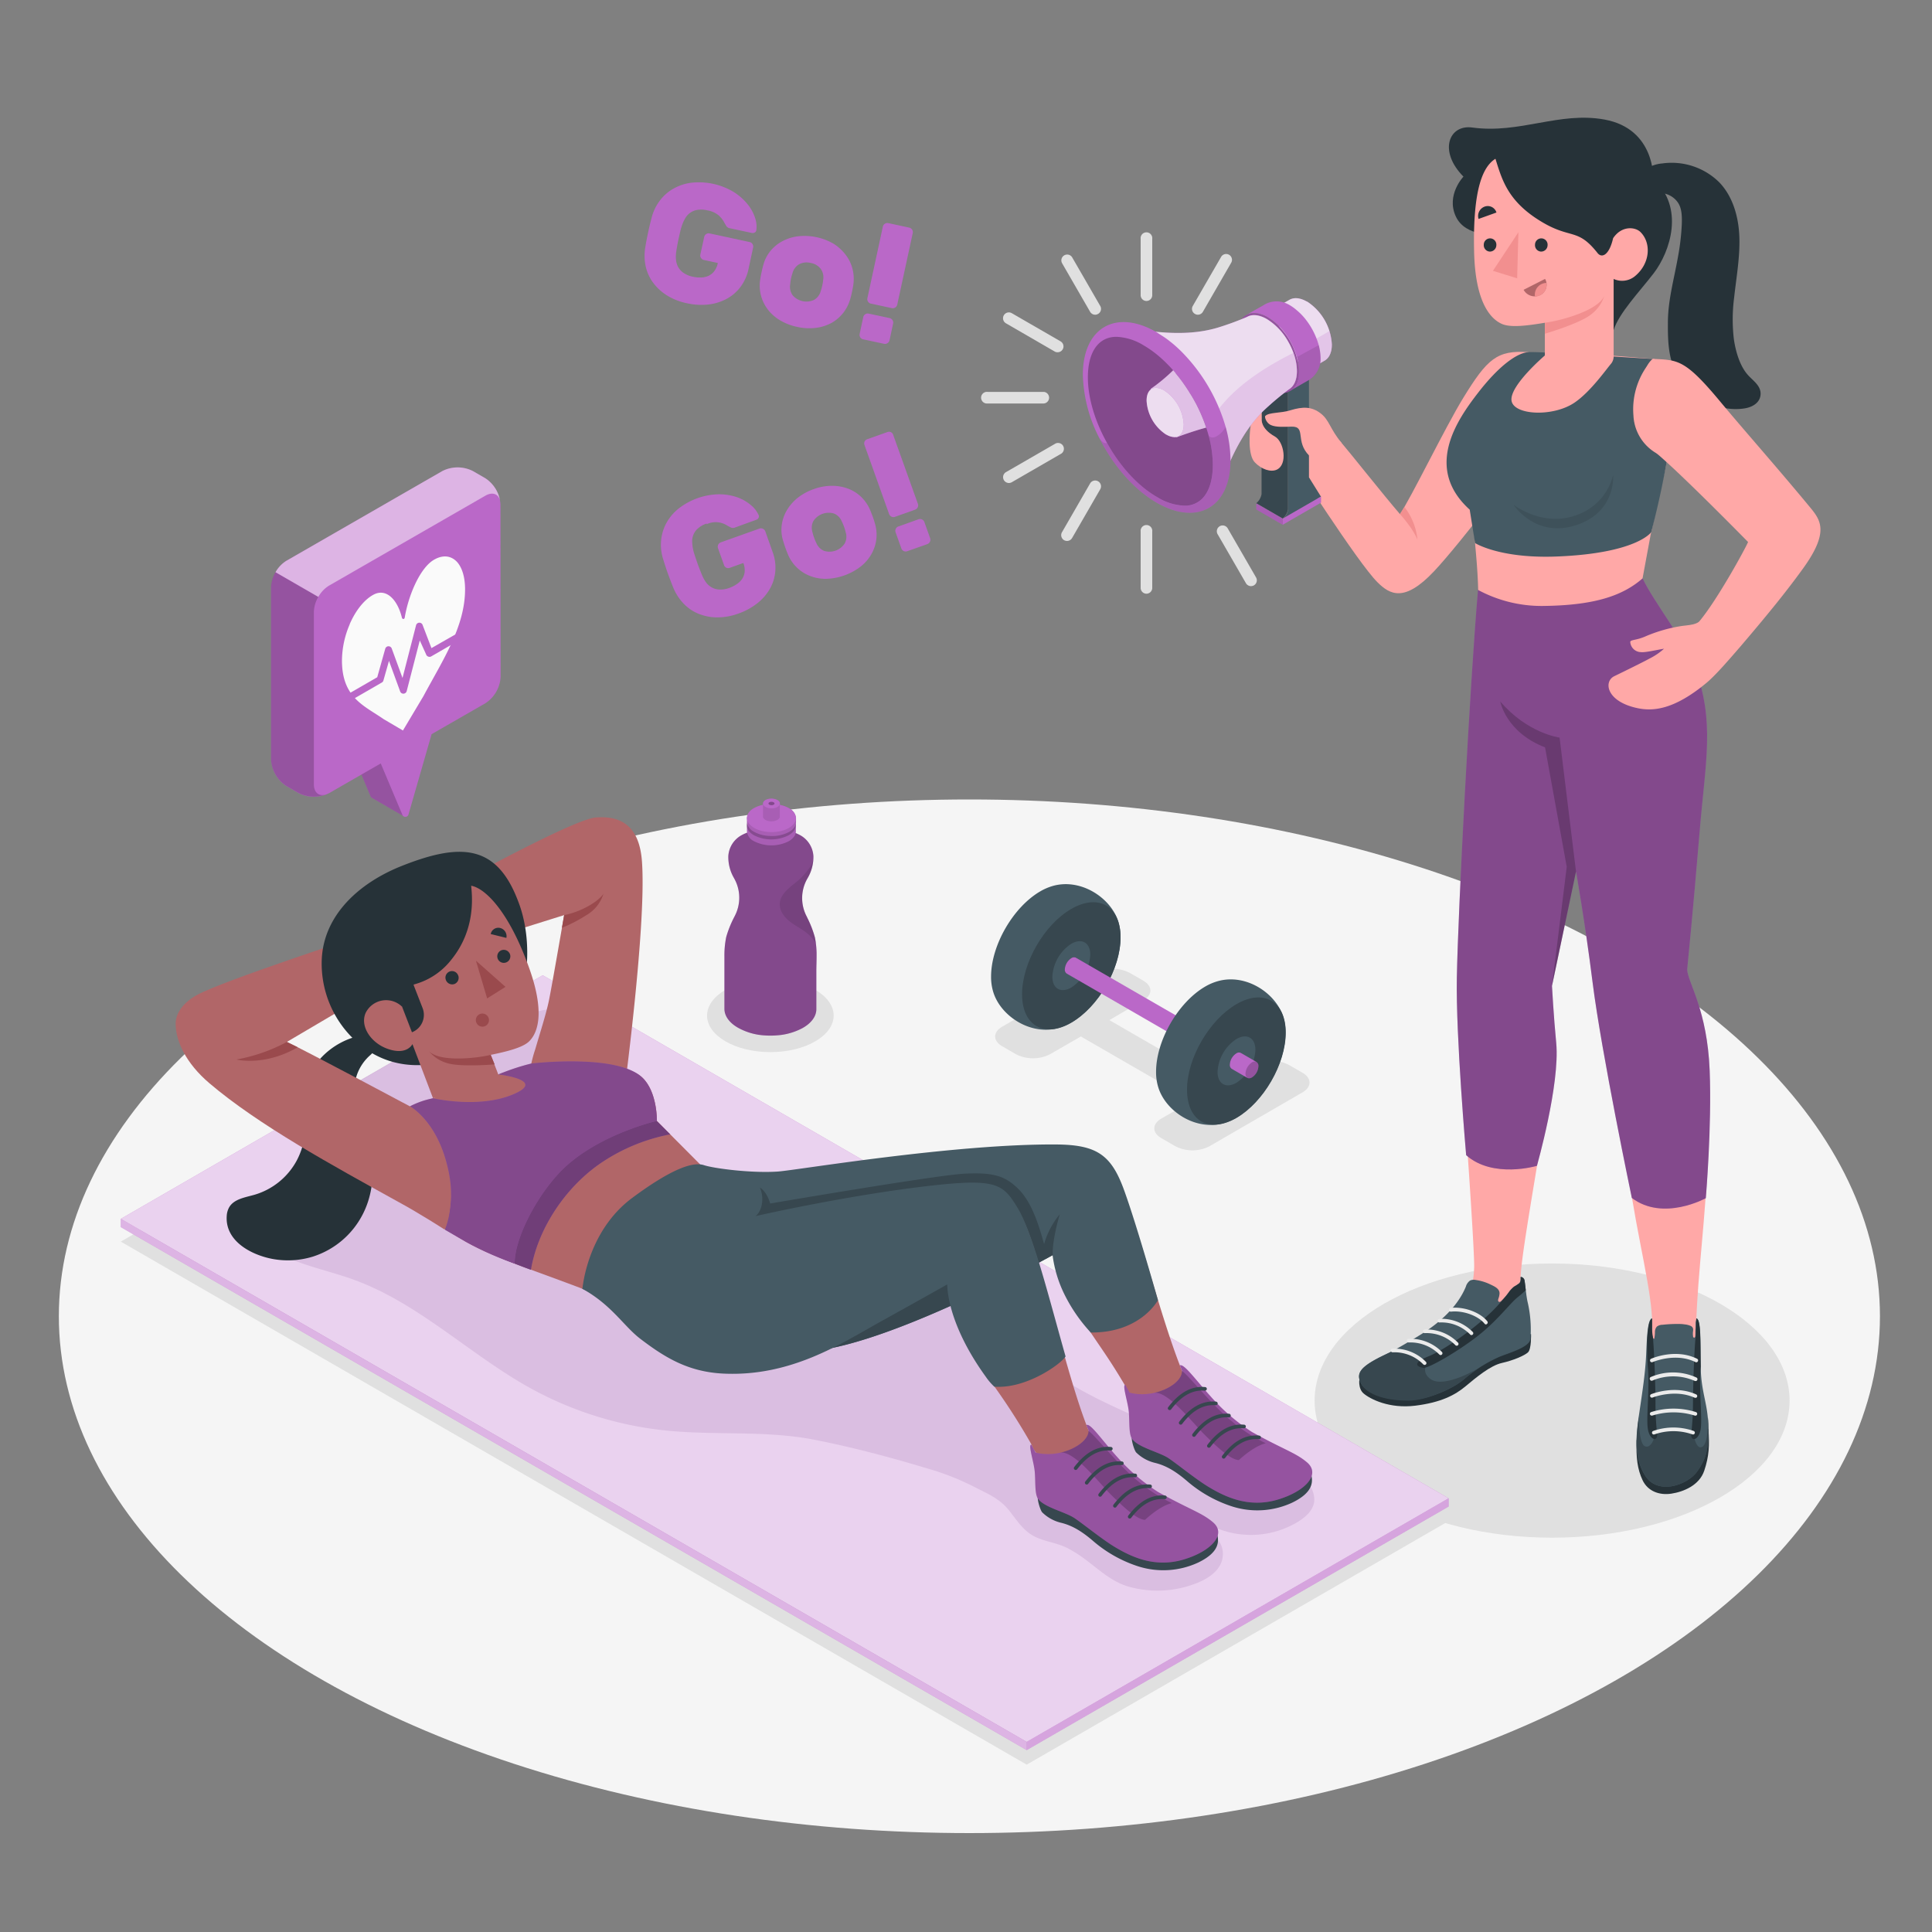 <svg xmlns="http://www.w3.org/2000/svg" viewBox="0 0 500 500"><rect x="0" y="0" width="500" height="500" fill="#808080" stroke="none"/><g id="freepik--Floor--inject-8"><ellipse id="freepik--floor--inject-8" cx="250.88" cy="340.65" rx="235.65" ry="133.75" style="fill:#f5f5f5"></ellipse></g><g id="freepik--Shadows--inject-8"><ellipse id="freepik--Shadow--inject-8" cx="401.68" cy="362.47" rx="61.46" ry="35.48" style="fill:#e0e0e0"></ellipse><polygon id="freepik--shadow--inject-8" points="31.26 321.33 265.71 456.69 374.91 393.65 140.46 258.28 31.26 321.33" style="fill:#e0e0e0"></polygon><path id="freepik--shadow--inject-8" d="M304.13,296.62l-3.57-2.07c-2.43-1.4-2.43-3.67,0-5.07l8-4.6-28.83-16.64-8,4.6a9.72,9.72,0,0,1-8.79,0l-3.57-2.07c-2.43-1.4-2.43-3.67,0-5.07l24.17-13.95a9.7,9.7,0,0,1,8.78,0l3.58,2.06c2.42,1.4,2.42,3.67,0,5.07L287.1,264l28.83,16.65,8.8-5.08a9.7,9.7,0,0,1,8.78,0l3.58,2.06c2.42,1.4,2.42,3.67,0,5.07l-24.17,14A9.72,9.72,0,0,1,304.13,296.62Z" style="fill:#e0e0e0"></path><ellipse id="freepik--shadow--inject-8" cx="199.37" cy="262.83" rx="16.38" ry="9.46" style="fill:#e0e0e0"></ellipse></g><g id="freepik--Bottle--inject-8"><g id="freepik--Water--inject-8"><path d="M210.9,242.62a27.11,27.11,0,0,0-1.92-5c-.08-.18-.17-.36-.26-.54a10.15,10.15,0,0,1,.14-9.56l.17-.3a10.83,10.83,0,0,0,1.48-5.63,6.62,6.62,0,0,0-3.21-5.32,12.06,12.06,0,0,0-1.49-.72,2.55,2.55,0,0,1-1.62-2.36v-2.91l-9.32,0v2.91a2.53,2.53,0,0,1-1.63,2.35,10.34,10.34,0,0,0-1.5.71,6.63,6.63,0,0,0-3.25,5.3,10.81,10.81,0,0,0,1.43,5.63l.16.29a10.19,10.19,0,0,1,.08,9.58l-.27.53a27.13,27.13,0,0,0-1.95,4.94,23.63,23.63,0,0,0-.46,5l0,13.56c0,1.76,1.15,3.53,3.47,4.87a16,16,0,0,0,6.74,2,20.94,20.94,0,0,0,3.36,0,16.36,16.36,0,0,0,6.71-1.92c2.33-1.33,3.5-3.08,3.51-4.84l0-9.81c0-1.22.06-2.5.06-3.78A22.88,22.88,0,0,0,210.9,242.62Z" style="fill:#BA68C8"></path><path d="M210.9,242.62a27.11,27.11,0,0,0-1.92-5c-.08-.18-.17-.36-.26-.54a10.15,10.15,0,0,1,.14-9.56l.17-.3a10.83,10.83,0,0,0,1.48-5.63,6.62,6.62,0,0,0-3.21-5.32,12.06,12.06,0,0,0-1.49-.72,2.55,2.55,0,0,1-1.62-2.36v-2.91l-9.32,0v2.91a2.53,2.53,0,0,1-1.63,2.35,10.34,10.34,0,0,0-1.5.71,6.63,6.63,0,0,0-3.25,5.3,10.81,10.81,0,0,0,1.43,5.63l.16.29a10.19,10.19,0,0,1,.08,9.58l-.27.53a27.13,27.13,0,0,0-1.95,4.94,23.63,23.63,0,0,0-.46,5l0,13.56c0,1.76,1.15,3.53,3.47,4.87a16,16,0,0,0,6.74,2,20.94,20.94,0,0,0,3.36,0,16.36,16.36,0,0,0,6.71-1.92c2.33-1.33,3.5-3.08,3.51-4.84l0-9.81c0-1.22.06-2.5.06-3.78A22.88,22.88,0,0,0,210.9,242.62Z" style="opacity:0.3"></path><path d="M208.86,227.57l.17-.3a10.79,10.79,0,0,0,1.45-4.76,8.35,8.35,0,0,1-.88,1.92,18.27,18.27,0,0,1-4.21,4.39c-1.59,1.3-3.37,2.79-3.57,4.84s1.21,3.79,2.81,5,3.45,2,4.89,3.44a12.16,12.16,0,0,1,1.62,2,14.91,14.91,0,0,0-.24-1.49,27.11,27.11,0,0,0-1.92-5c-.08-.18-.17-.36-.26-.54A10.15,10.15,0,0,1,208.86,227.57Z" style="opacity:0.1"></path><path d="M193.31,213.54v1.57a3.15,3.15,0,0,0,1.85,2.6,9.9,9.9,0,0,0,8.95,0,4.36,4.36,0,0,0,1.4-1.21,2.33,2.33,0,0,0,.46-1.37v-1.59a1.63,1.63,0,0,0-.05-.43,3.4,3.4,0,0,0-1.79-2.17l-.09,0a10,10,0,0,0-8.87,0,3.36,3.36,0,0,0-1.81,2.15A1.65,1.65,0,0,0,193.31,213.54Z" style="fill:#BA68C8"></path><path d="M193.31,213.54v1.57a3.15,3.15,0,0,0,1.85,2.6,9.9,9.9,0,0,0,8.95,0,4.36,4.36,0,0,0,1.4-1.21,2.33,2.33,0,0,0,.46-1.37v-1.59a1.63,1.63,0,0,0-.05-.43,3.4,3.4,0,0,0-1.79-2.17l-.09,0a10,10,0,0,0-8.87,0,3.36,3.36,0,0,0-1.81,2.15A1.65,1.65,0,0,0,193.31,213.54Z" style="opacity:0.1"></path><path d="M204.11,216.16c2.47-1.42,2.48-3.74,0-5.17a9.89,9.89,0,0,0-9,0c-2.48,1.42-2.49,3.73,0,5.17A9.92,9.92,0,0,0,204.11,216.16Z" style="opacity:0.2"></path><path d="M193.31,211.71v.95a1.7,1.7,0,0,0,.05.44,3.37,3.37,0,0,0,1.79,2.16,8.8,8.8,0,0,0,4,1.07,9.35,9.35,0,0,0,5-1,4.33,4.33,0,0,0,1.4-1.2,2.43,2.43,0,0,0,.41-.94,1.54,1.54,0,0,0,.05-.43v-1a3.14,3.14,0,0,0-1.84-2.59,2.79,2.79,0,0,0-.34-.18,9.94,9.94,0,0,0-8.62.14A3.14,3.14,0,0,0,193.31,211.71Z" style="fill:#BA68C8"></path><path d="M193.31,211.71v.95a1.7,1.7,0,0,0,.05.44,3.37,3.37,0,0,0,1.79,2.16,8.8,8.8,0,0,0,4,1.07,9.35,9.35,0,0,0,5-1,4.33,4.33,0,0,0,1.4-1.2,2.43,2.43,0,0,0,.41-.94,1.54,1.54,0,0,0,.05-.43v-1a3.14,3.14,0,0,0-1.84-2.59,2.79,2.79,0,0,0-.34-.18,9.94,9.94,0,0,0-8.62.14A3.14,3.14,0,0,0,193.31,211.71Z" style="opacity:0.1"></path><path d="M193.31,211.68c0,2,2.82,3.65,6.32,3.67s6.34-1.61,6.35-3.62-2.82-3.65-6.32-3.66S193.32,209.67,193.31,211.68Z" style="fill:#BA68C8"></path><path d="M197.46,208v3.28a.77.77,0,0,0,0,.15,1.18,1.18,0,0,0,.62.75,3,3,0,0,0,1.37.37,3.32,3.32,0,0,0,1.74-.36,1.43,1.43,0,0,0,.48-.42.83.83,0,0,0,.14-.32.39.39,0,0,0,0-.15V208a1.09,1.09,0,0,0-.63-.9l-.12-.06a3.44,3.44,0,0,0-3,.05A1.1,1.1,0,0,0,197.46,208Z" style="fill:#BA68C8"></path><path d="M197.46,208v3.28a.77.77,0,0,0,0,.15,1.18,1.18,0,0,0,.62.75,3,3,0,0,0,1.37.37,3.32,3.32,0,0,0,1.74-.36,1.43,1.43,0,0,0,.48-.42.83.83,0,0,0,.14-.32.39.39,0,0,0,0-.15V208a1.09,1.09,0,0,0-.63-.9l-.12-.06a3.44,3.44,0,0,0-3,.05A1.1,1.1,0,0,0,197.46,208Z" style="opacity:0.1"></path><path d="M197.46,207.94c0,.69,1,1.26,2.19,1.27s2.2-.56,2.2-1.26-1-1.26-2.19-1.27S197.47,207.24,197.46,207.94Z" style="fill:#BA68C8"></path><path d="M198.88,207.94c0,.25.35.45.78.45s.78-.19.78-.44-.35-.45-.78-.45S198.88,207.7,198.88,207.94Z" style="fill:#BA68C8;opacity:0.5"></path><path d="M198.88,207.94c0,.25.35.45.78.45s.78-.19.78-.44-.35-.45-.78-.45S198.88,207.7,198.88,207.94Z" style="opacity:0.3"></path></g></g><g id="freepik--Dumbbell--inject-8"><g id="freepik--dumbbell--inject-8"><path d="M289.44,238.59h0c-1.9-6.21-9.67-11.35-16.93-9.32h0a14.11,14.11,0,0,0-3.27,1.4c-7,4.06-12.75,13.94-12.75,22.08a13.29,13.29,0,0,0,.57,4h0c1.9,6.21,9.66,11.32,16.92,9.29h0a13.63,13.63,0,0,0,3.26-1.4c7-4.06,12.75-13.94,12.75-22.07A13.53,13.53,0,0,0,289.44,238.59Z" style="fill:#455a64"></path><path d="M277.25,264.67c7-4.06,12.75-13.94,12.75-22.07s-5.71-11.43-12.75-7.37-12.74,14-12.74,22.08S270.21,268.74,277.25,264.67Z" style="fill:#37474f"></path><path d="M277.25,244.25c2.71-1.56,4.91-.3,4.91,2.83a10.82,10.82,0,0,1-4.91,8.49c-2.7,1.56-4.9.3-4.9-2.83A10.84,10.84,0,0,1,277.25,244.25Z" style="fill:#455a64"></path><path d="M278.93,248.94a3.73,3.73,0,0,1-1.67,2.91,1.23,1.23,0,0,1-1.13.15l-.12-.07a1.24,1.24,0,0,1-.44-1.05,3.73,3.73,0,0,1,1.69-2.91,1.21,1.21,0,0,1,1.12-.15l.12.07A1.22,1.22,0,0,1,278.93,248.94Z" style="fill:#37474f"></path><path d="M305.86,264.49a3.68,3.68,0,0,1-1.68,2.9,1.4,1.4,0,0,1-.72.23,1.13,1.13,0,0,1-.56-.16L276.13,252l-.12-.07a1.24,1.24,0,0,1-.44-1.05,3.73,3.73,0,0,1,1.69-2.91,1.21,1.21,0,0,1,1.12-.15l.12.07,26.77,15.45A1.18,1.18,0,0,1,305.86,264.49Z" style="fill:#BA68C8"></path><path d="M332.13,263.23h0c-1.91-6.21-9.67-11.35-16.93-9.31h0a13.81,13.81,0,0,0-3.27,1.39c-7,4.06-12.74,13.95-12.74,22.08a13.29,13.29,0,0,0,.57,4h0c1.9,6.22,9.66,11.33,16.92,9.29h0a13.75,13.75,0,0,0,3.26-1.39c7-4.07,12.75-13.95,12.75-22.08A13.2,13.2,0,0,0,332.13,263.23Z" style="fill:#455a64"></path><path d="M320,289.32c7-4.07,12.75-13.95,12.75-22.08S327,255.81,320,259.87,307.2,273.82,307.2,282,312.91,293.38,320,289.32Z" style="fill:#37474f"></path><path d="M320,268.89c2.71-1.56,4.9-.29,4.9,2.83a10.81,10.81,0,0,1-4.9,8.49c-2.71,1.57-4.9.3-4.9-2.83A10.83,10.83,0,0,1,320,268.89Z" style="fill:#455a64"></path><path d="M321.63,273.58a3.72,3.72,0,0,1-1.68,2.91,1.2,1.2,0,0,1-1.13.15l-.12-.07a1.22,1.22,0,0,1-.43-1.05,3.72,3.72,0,0,1,1.68-2.91,1.21,1.21,0,0,1,1.12-.15l.12.07A1.2,1.2,0,0,1,321.63,273.58Z" style="fill:#37474f"></path><path d="M325.68,275.93a3.67,3.67,0,0,1-1.67,2.9,1.43,1.43,0,0,1-.73.23,1.13,1.13,0,0,1-.56-.16l-3.9-2.26-.12-.07a1.22,1.22,0,0,1-.43-1.05,3.72,3.72,0,0,1,1.68-2.91,1.21,1.21,0,0,1,1.12-.15l.12.07,3.9,2.25A1.18,1.18,0,0,1,325.68,275.93Z" style="fill:#BA68C8"></path><path d="M325.68,275.92a3.71,3.71,0,0,1-1.67,2.91,1.23,1.23,0,0,1-1.13.15l-.12-.07a1.25,1.25,0,0,1-.43-1.05,3.75,3.75,0,0,1,1.68-2.92,1.17,1.17,0,0,1,1.12-.14l.12.07A1.2,1.2,0,0,1,325.68,275.92Z" style="opacity:0.2"></path></g></g><g id="freepik--character-2--inject-8"><g id="freepik--Character--inject-8"><path d="M378.73,102.91c-4.77,7.77-13.69,26.23-16.42,30.14-4.38-5.08-13.19-16.22-15.15-18.47-2.48-2.86-10.24-7.45-10.24-7.45l-2.64,11.65s17.06,26.78,22.18,31.88c3.25,3.25,7,5.31,14.63-2.77,7.12-7.53,24-30,24-30l.5-26.75C387.41,90.56,384.9,92.88,378.73,102.91Z" style="fill:#ffa8a7"></path><path d="M362.31,133.05c1.83,2,3.95,4.95,4.53,6.7a16.22,16.22,0,0,0-3.38-8.54Z" style="fill:#f28f8f"></path><path d="M333.33,94.23l-6.84-4v37.64a4,4,0,0,1-1.37,2.37l6.84,3.95a4,4,0,0,0,1.37-2.37Z" style="fill:#37474f"></path><path d="M326.49,105.47s-1.93.5-2.6,3.52-.93,8.78.83,10.64,4.15,2.63,5.7,1.92c2.91-1.34,1.89-7.27-.49-8.59-3.8-2.12-3.4-4.54-3.4-4.54Z" style="fill:#ffa8a7"></path><path d="M341.64,94.16l-2.88,3.67,0,25.71,3.11,5L332,134.23a3.65,3.65,0,0,0,1.37-2.37V99Z" style="fill:#455a64"></path><polygon points="341.89 128.5 341.89 130.08 331.96 135.81 331.96 134.23 341.89 128.5" style="fill:#BA68C8"></polygon><polygon points="331.96 135.81 325.13 131.86 325.13 130.28 331.96 134.23 331.96 135.81" style="fill:#BA68C8"></polygon><polygon points="331.96 135.81 325.13 131.86 325.13 130.28 331.96 134.23 331.96 135.81" style="opacity:0.1"></polygon><path d="M333.65,77.62h0c1.16-.7,2.77-.61,4.56.42l.07,0a14.15,14.15,0,0,1,6.4,11.08v.08c0,2.11-.77,3.58-2,4.21h0l-5.18,3-8.64-16.06Z" style="fill:#BA68C8"></path><path d="M333.65,77.62h0c1.16-.7,2.77-.61,4.56.42l.07,0a14.15,14.15,0,0,1,6.4,11.08v.08c0,2.11-.77,3.58-2,4.21h0l-5.18,3-8.64-16.06Z" style="fill:#fafafa;opacity:0.8"></path><path d="M342.68,93.45h0l-5.18,3-2.86-5.32,9.44-5.46a11.23,11.23,0,0,1,.6,3.44v.08C344.68,91.35,343.91,92.82,342.68,93.45Z" style="fill:#BA68C8;opacity:0.2"></path><path d="M322.47,81.55h0c1.32-.75,3.08-.72,5,.24a5.37,5.37,0,0,1,.62.33c.25.14.49.29.74.46a12.17,12.17,0,0,1,1.17.9,18,18,0,0,1,2,2,19.51,19.51,0,0,1,3.62,6.89,13.74,13.74,0,0,1,.53,3.63c0,2.5-.86,4.27-2.25,5.14l4.95-2.85h0a6.39,6.39,0,0,0,2.91-5.51,13.75,13.75,0,0,0-.48-3.48,19.24,19.24,0,0,0-3.67-7,15.1,15.1,0,0,0-2-2,12.29,12.29,0,0,0-1.17-.91c-.24-.16-.49-.32-.73-.46s-.42-.23-.63-.33a6.34,6.34,0,0,0-5.6.1h0l-.14.08-.17.11Z" style="fill:#BA68C8"></path><path d="M338.87,98.31h0a6.39,6.39,0,0,0,2.91-5.51,13.75,13.75,0,0,0-.48-3.48l-5.65,3.08a13.74,13.74,0,0,1,.53,3.63c0,2.5-.86,4.27-2.25,5.14Z" style="opacity:0.1"></path><path d="M320.11,86.75c0,5.12,3.59,11.35,8,13.91,2.23,1.29,4.25,1.4,5.7.54l.08,0c1.39-.87,2.25-2.64,2.25-5.14a17.72,17.72,0,0,0-8-13.9c-2.21-1.28-4.22-1.4-5.67-.57S320.11,84.19,320.11,86.75Z" style="fill:#BA68C8"></path><path d="M320.11,86.75c0,5.12,3.59,11.35,8,13.91,2.23,1.29,4.25,1.4,5.7.54l.08,0c1.39-.87,2.25-2.64,2.25-5.14a17.72,17.72,0,0,0-8-13.9c-2.21-1.28-4.22-1.4-5.67-.57S320.11,84.19,320.11,86.75Z" style="opacity:0.2"></path><path d="M295.5,85.43s8.09,4.15,15,16.14a52.37,52.37,0,0,1,3.28,6.68c3.48,8.52,3.19,14.39,3.19,14.39,2.41-5.91,5.42-12,10.42-16.72a76.68,76.68,0,0,1,6.16-5.15h0c1.32-.76,2.09-2.44,2.09-4.74a13.87,13.87,0,0,0-.9-4.71,18.23,18.23,0,0,0-1.37-2.94,16,16,0,0,0-5.5-5.81c-2-1.15-3.82-1.31-5.15-.55h0a74.65,74.65,0,0,1-7.53,2.76C308.62,86.75,301.82,86.29,295.5,85.43Z" style="fill:#BA68C8"></path><path d="M295.5,85.43s8.09,4.15,15,16.14a52.37,52.37,0,0,1,3.28,6.68c3.48,8.52,3.19,14.39,3.19,14.39,2.41-5.91,5.42-12,10.42-16.72a76.68,76.68,0,0,1,6.16-5.15h0c1.32-.76,2.09-2.44,2.09-4.74a13.87,13.87,0,0,0-.9-4.71,18.23,18.23,0,0,0-1.37-2.94,16,16,0,0,0-5.5-5.81c-2-1.15-3.82-1.31-5.15-.55h0a74.65,74.65,0,0,1-7.53,2.76C308.62,86.75,301.82,86.29,295.5,85.43Z" style="fill:#fafafa;opacity:0.8"></path><path d="M313.79,108.25c3.48,8.52,3.19,14.39,3.19,14.39,2.41-5.91,5.42-12,10.42-16.72a76.68,76.68,0,0,1,6.16-5.15h0c1.32-.76,2.09-2.44,2.09-4.74a13.87,13.87,0,0,0-.9-4.71C328.61,94.38,318.68,100.05,313.79,108.25Z" style="fill:#BA68C8;opacity:0.2"></path><path d="M280.24,97a37.71,37.71,0,0,0,4.38,16.59h0c3.51,6.91,8.8,13.08,14.72,16.5,10.56,6.1,19.11,1.16,19.11-11a32.58,32.58,0,0,0-1.26-8.63,45.6,45.6,0,0,0-11.58-19.62c-.75-.73-1.51-1.43-2.3-2.07l-1-.79h0q-.71-.54-1.44-1t-1.53-1C288.79,79.86,280.24,84.8,280.24,97Z" style="fill:#BA68C8"></path><path d="M284.62,113.57c3.51,6.91,8.8,13.08,14.72,16.5,10.56,6.1,19.11,1.16,19.11-11a32.58,32.58,0,0,0-1.26-8.63h0c-.71,1.57-3.28,3.82-4.42,2.25a29.52,29.52,0,0,1,1.1,7.66c0,3.5-.78,6.32-2.25,8.17a6.25,6.25,0,0,1-5.14,2.38,14.49,14.49,0,0,1-7-2.22c-5-2.91-9.68-8.13-13-14.06C286.48,114.59,285.82,115.15,284.62,113.57Z" style="opacity:0.1"></path><path d="M281.54,97.66c0,5.38,1.89,11.46,4.94,16.93,3.28,5.93,7.92,11.15,13,14.06a14.49,14.49,0,0,0,7,2.22,6.25,6.25,0,0,0,5.14-2.38c1.47-1.85,2.25-4.67,2.25-8.17a29.52,29.52,0,0,0-1.1-7.66c-.27-1-.59-2-.95-3a43.38,43.38,0,0,0-2.25-5.11c-.18-.34-.36-.68-.55-1-.31-.56-.63-1.12-1-1.67a42.94,42.94,0,0,0-3.77-5.3l0,0a38.1,38.1,0,0,0-2.86-3.06c-.71-.68-1.43-1.32-2.17-1.91-.31-.25-.63-.49-.94-.72s-.77-.55-1.15-.8-.76-.48-1.14-.7a14.51,14.51,0,0,0-7-2.22C284.31,87.12,281.54,91.07,281.54,97.66Z" style="fill:#BA68C8"></path><path d="M281.54,97.66c0,5.38,1.89,11.46,4.94,16.93,3.28,5.93,7.92,11.15,13,14.06a14.49,14.49,0,0,0,7,2.22,6.25,6.25,0,0,0,5.14-2.38c1.47-1.85,2.25-4.67,2.25-8.17a29.52,29.52,0,0,0-1.1-7.66c-.27-1-.59-2-.95-3a43.38,43.38,0,0,0-2.25-5.11c-.18-.34-.36-.68-.55-1-.31-.56-.63-1.12-1-1.67a42.94,42.94,0,0,0-3.77-5.3l0,0a38.1,38.1,0,0,0-2.86-3.06c-.71-.68-1.43-1.32-2.17-1.91-.31-.25-.63-.49-.94-.72s-.77-.55-1.15-.8-.76-.48-1.14-.7a14.51,14.51,0,0,0-7-2.22C284.31,87.12,281.54,91.07,281.54,97.66Z" style="opacity:0.3"></path><path d="M297.78,100.66l6.7,12.51c1.89-.7,5.08-1.83,7.67-2.5-.11-.33-.22-.65-.34-1a44.46,44.46,0,0,0-2.25-5.12l-.55-1c-.31-.56-.63-1.12-1-1.67a42.08,42.08,0,0,0-3.77-5.29l0-.06-.61-.71A44.15,44.15,0,0,1,297.78,100.66Z" style="fill:#BA68C8"></path><g style="opacity:0.6"><path d="M297.78,100.66l6.7,12.51c1.89-.7,5.08-1.83,7.67-2.5-.11-.33-.22-.65-.34-1a44.46,44.46,0,0,0-2.25-5.12l-.55-1c-.31-.56-.63-1.12-1-1.67a42.08,42.08,0,0,0-3.77-5.29l0-.06-.61-.71A44.15,44.15,0,0,1,297.78,100.66Z" style="fill:#fafafa"></path></g><path d="M303.92,113.14c1.52,0,2.42-1.22,2.42-3.27v-.06a11.2,11.2,0,0,0-5.06-8.77l0,0a4.39,4.39,0,0,0-2.12-.66c-1.51,0-2.42,1.23-2.42,3.28v.06a11.2,11.2,0,0,0,5.07,8.76l.05,0a4.41,4.41,0,0,0,2.11.65Z" style="fill:#BA68C8"></path><g style="opacity:0.8"><path d="M303.92,113.14c1.52,0,2.42-1.22,2.42-3.27v-.06a11.2,11.2,0,0,0-5.06-8.77l0,0a4.39,4.39,0,0,0-2.12-.66c-1.51,0-2.42,1.23-2.42,3.28v.06a11.2,11.2,0,0,0,5.07,8.76l.05,0a4.41,4.41,0,0,0,2.11.65Z" style="fill:#fafafa"></path></g><path d="M296.69,77.89a1.5,1.5,0,0,0,1.51-1.51V61.81a1.51,1.51,0,1,0-3,0V76.38A1.5,1.5,0,0,0,296.69,77.89Z" style="fill:#e0e0e0"></path><path d="M310,81.45a1.51,1.51,0,0,0,1.31-.76l7.28-12.62a1.51,1.51,0,1,0-2.61-1.51l-7.29,12.62a1.5,1.5,0,0,0,.56,2.06A1.44,1.44,0,0,0,310,81.45Z" style="fill:#e0e0e0"></path><path d="M323.76,151.69a1.48,1.48,0,0,0,.75-.2,1.5,1.5,0,0,0,.55-2.06l-7.29-12.62a1.51,1.51,0,1,0-2.61,1.51l7.29,12.62A1.52,1.52,0,0,0,323.76,151.69Z" style="fill:#e0e0e0"></path><path d="M296.69,153.65a1.51,1.51,0,0,0,1.51-1.51V137.56a1.51,1.51,0,1,0-3,0v14.58A1.51,1.51,0,0,0,296.69,153.65Z" style="fill:#e0e0e0"></path><path d="M276.14,140a1.52,1.52,0,0,0,1.31-.75l7.29-12.63a1.51,1.51,0,0,0-2.62-1.51l-7.28,12.63a1.51,1.51,0,0,0,.55,2.06A1.53,1.53,0,0,0,276.14,140Z" style="fill:#e0e0e0"></path><path d="M261.1,125a1.48,1.48,0,0,0,.75-.2l12.62-7.29a1.51,1.51,0,1,0-1.5-2.61l-12.63,7.29a1.51,1.51,0,0,0,.76,2.81Z" style="fill:#e0e0e0"></path><path d="M255.59,104.42h14.58a1.51,1.51,0,0,0,0-3H255.59a1.51,1.51,0,1,0,0,3Z" style="fill:#e0e0e0"></path><path d="M273.72,91.16a1.51,1.51,0,0,0,.75-2.82l-12.62-7.29a1.51,1.51,0,0,0-1.51,2.62L273,91A1.44,1.44,0,0,0,273.72,91.16Z" style="fill:#e0e0e0"></path><path d="M283.43,81.45a1.44,1.44,0,0,0,.75-.21,1.5,1.5,0,0,0,.56-2.06l-7.29-12.62a1.51,1.51,0,0,0-2.61,1.51l7.28,12.62A1.51,1.51,0,0,0,283.43,81.45Z" style="fill:#e0e0e0"></path><path d="M347.17,114.58c-3-3.59-3.12-5.87-5.4-7.61s-4.53-1.8-7.85-.78c-2.5.78-5.45.48-6.45,1.44-.29.2.2,1.8,1.39,2.36,1.44.66,3.73.45,5.42.42,3.86-.06.78,3.78,4.57,7.54C340.48,120.67,347.17,114.58,347.17,114.58Z" style="fill:#ffa8a7"></path><path d="M417.61,85.42C419,81,424.21,75.61,428,70.69c4.25-5.58,8.07-16.95-.13-24.4,0,0,.56-12.94-12.62-15.35C403.51,28.8,393.35,34.7,381,33c-6-.82-8.81,6.09-2.26,12.71,0,0-4.53,4.73-2,10.26s10.5,4.64,10.5,4.64Z" style="fill:#263238"></path><path d="M424.75,45A5.27,5.27,0,0,1,426,43.71a9.13,9.13,0,0,1,4.2-1.41A17.51,17.51,0,0,1,445,47.24c3.56,3.75,5,9.11,5.15,14.28s-.79,10.3-1.35,15.44a43.77,43.77,0,0,0-.08,10.79c.43,3,1.46,6.76,3.5,9.14,1.33,1.56,3.47,2.82,3.42,5.06s-2.07,3.41-4.13,3.74c-5.92.94-12.35-1.92-16-6.54-.2-.25-.38-.5-.56-.75-3.2-4.5-3.33-9.61-3.3-14.91,0-5.74,1.6-11.3,2.59-16.91A61.74,61.74,0,0,0,435.25,58c.05-1.83.07-4.09-1.06-5.65A5.72,5.72,0,0,0,428.83,50a6.12,6.12,0,0,1-2.65.18A3.12,3.12,0,0,1,424,47.5,3.87,3.87,0,0,1,424.75,45Z" style="fill:#263238"></path><path d="M420.7,300l21.21-.38c-.32,14.16-2.57,29.87-2.94,43.15-.07,2.5.07,19.43-.88,24.58-1.41,7.73-10.59,6.68-11.08,2.06s.59-24.39.57-26.43c.08-8.52-3.92-22.9-6-38.19C421.47,304.08,420.79,300.78,420.7,300Z" style="fill:#ffa8a7"></path><path d="M423.56,372.67c-.19,4.54.21,7.6,1.54,10.41s4.28,3.95,7.42,3.48,7.27-2.14,8.54-5.95,1.36-6.5,1.08-10.76Z" style="fill:#263238"></path><path d="M439,341.19c1.25.23,1,6.33,1.13,12.47.12,6.59,1.79,9.47,1.95,14.88.19,6.18-.41,8.87-2.91,12.34s-10.43,6.33-13.63.67c-2.61-4.61-2.25-9.39-1.36-15.45.92-6.27,1.61-10.67,1.84-15.47.21-4.59.34-9,1.49-9.44,0,.68,0,1.54,0,2.21,0,.51-.1,3,.6,3.09a9,9,0,0,0,.19-1.72,2.09,2.09,0,0,1,.49-1.44,2.4,2.4,0,0,1,1.47-.48,34.47,34.47,0,0,1,3.81-.21c.63,0,1.26,0,1.89.11a5.09,5.09,0,0,1,1.58.39,1.11,1.11,0,0,1,.62.69,2.06,2.06,0,0,1,0,.7,4.51,4.51,0,0,0,0,1.27c0,.18.13.42.31.39s.23-.2.25-.35c.07-.73,0-1.28.09-2.14,0-.39,0-.94,0-1.34S439,341.58,439,341.19Z" style="fill:#455a64"></path><path d="M442,366.78c0,.89.2,6.79-1.49,7.68s-2.32-3.71-2.32-3.71-3.9-1.64-10,.33c.2,1-1,4-2.56,3.18s-1.49-7.55-1.49-7.64c-.83,5.81-1.09,10.46,1.44,14.93,3.2,5.66,11.12,2.8,13.63-.67s3.1-6.16,2.91-12.34C442.1,367.92,442.06,367.34,442,366.78Z" style="fill:#37474f"></path><path d="M437.69,371.09c-.19,2.21,2.06,1.68,2.47-1.42s-.56-10.66,0-16c-.12-6.14.12-12.24-1.13-12.47a1.8,1.8,0,0,0,0,.22l-.14,3.11c0,.45,0,.85-.06,1.32-.43,4.5-.67,13.25-.69,17.4A72,72,0,0,1,437.69,371.09Z" style="fill:#263238"></path><path d="M428.86,371.09a70.13,70.13,0,0,1-.42-7.85c0-4.12-.27-12.76-.68-17.29a12,12,0,0,1-.19-2.55c0-.63,0-1.41,0-2.07a.61.61,0,0,1,0-.14c-.83.31-1.12,2.74-1.3,5.8,0,1.78,0,4,.17,6.67.55,5.35-.42,12.95,0,16S429.06,373.3,428.86,371.09Z" style="fill:#263238"></path><path d="M381.51,328c.16-4.38-2.78-45.1-2.78-45.1l20.07,12.72c-4.31,25.74-5.23,31.81-5.31,36h0a3.57,3.57,0,0,1,.12,1.08c0,5-5.67,7.7-10.07,11a82,82,0,0,1-11.91,7.78c-3.2,1.6-9.69,1.75-10.5-.31,5.36-4.09,13.15-10.21,17.42-14.88C380.58,334.12,381.35,332.41,381.51,328Z" style="fill:#ffa8a7"></path><path d="M352,356.62c-.28,0-.6,2.74.89,4,1.73,1.48,6.69,4,13.37,3.17s10.3-2.75,13-5,6.42-5.39,9.44-6.06c2.81-.62,5.86-1.89,6.76-2.76s.77-4.73.77-4.73Z" style="fill:#263238"></path><path d="M393.54,330.44a1.08,1.08,0,0,1,1,.9c.2,1.06.43,4.16.87,5.9a31.57,31.57,0,0,1,.66,9.37c-.37,2-4.95,3.35-7.87,4.47a37.11,37.11,0,0,0-9.48,6c-3.14,2.59-9.74,5.28-14.09,5.25-5.16,0-11-1.7-12.28-4.09-1.65-3-.36-4.67,7.28-8.21,1.44-.67,6.52-3.68,8.25-4.77,4.69-2.94,9.33-7.05,11.48-12.27a2.9,2.9,0,0,1,1.1-1.59,2.4,2.4,0,0,1,1.48-.14,12.74,12.74,0,0,1,3.68,1.11c1,.49,2.48,1.06,2.46,2.37a4.47,4.47,0,0,1-.29,1.34c-.09.27-.16.62.07.78s.52,0,.72-.2a19.47,19.47,0,0,0,2.05-2.47,7.83,7.83,0,0,1,1.21-1.23,11.77,11.77,0,0,0,1.31-.85C393.63,331.63,393.51,331.05,393.54,330.44Z" style="fill:#455a64"></path><path d="M378.73,357.06c1.34-1.1,2.75-2.16,4.17-3.11h0s-9,5.47-12.61,3c-2.34-1.6-1.23-3.54-1.17-4.16s-5.72-3.28-8-3.55h0c-.63.35-1.16.64-1.49.79-7.64,3.54-8.93,5.25-7.28,8.21,1.32,2.39,5.53,4.25,12.19,4.25C368.9,362.47,375.59,359.65,378.73,357.06Z" style="fill:#37474f"></path><path d="M369.74,351c-4.75,1.9-2.72,2.79-1.39,3s9.33-4.48,14.2-8.34c5.09-4,8.29-8.42,10.18-9.9.71-.55,1.47-1.23,2.14-1.86-.12-1-.23-2-.32-2.5a1.08,1.08,0,0,0-1-.9c0,.61.09,1.19-.38,1.65a11.77,11.77,0,0,1-1.31.85,7.83,7.83,0,0,0-1.21,1.23,19.47,19.47,0,0,1-2.05,2.47C384.44,341.91,374.49,349.06,369.74,351Z" style="fill:#263238"></path><path d="M368.69,353.24a.5.5,0,0,1-.37-.17,10.42,10.42,0,0,0-7.87-3.09.47.47,0,1,1-.1-.94,11.38,11.38,0,0,1,8.7,3.43.46.46,0,0,1-.06.66A.5.5,0,0,1,368.69,353.24Z" style="fill:#ebebeb"></path><path d="M372.83,350.69a.48.48,0,0,1-.36-.17,10.49,10.49,0,0,0-7.87-3.09.47.47,0,0,1-.11-.94,11.38,11.38,0,0,1,8.71,3.43.47.47,0,0,1-.07.66A.43.43,0,0,1,372.83,350.69Z" style="fill:#ebebeb"></path><path d="M377,348.27a.45.45,0,0,1-.37-.17,10.47,10.47,0,0,0-7.87-3.09.48.48,0,0,1-.52-.42.46.46,0,0,1,.42-.51,11.33,11.33,0,0,1,8.7,3.43.47.47,0,0,1-.07.66A.45.45,0,0,1,377,348.27Z" style="fill:#ebebeb"></path><path d="M380.82,345.52a.46.46,0,0,1-.37-.18,10.4,10.4,0,0,0-7.87-3.09.46.46,0,0,1-.52-.41.47.47,0,0,1,.42-.52,11.34,11.34,0,0,1,8.7,3.43.47.47,0,0,1-.07.66A.46.46,0,0,1,380.82,345.52Z" style="fill:#ebebeb"></path><path d="M384.58,342.76a.46.46,0,0,1-.37-.18c-1.64-2.06-5.53-3.47-8.67-3.13A.46.46,0,0,1,375,339a.47.47,0,0,1,.41-.52c3.49-.38,7.66,1.15,9.51,3.48a.48.48,0,0,1-.08.66A.53.53,0,0,1,384.58,342.76Z" style="fill:#ebebeb"></path><path d="M425.09,149.67c2.87,6.11,10.93,16.17,13.51,23,5.29,14.08,2.77,24.28,1.24,42.8-1.64,19.84-3.21,35.53-3.21,35.53.3,3.52,5.2,10.4,5.83,26,.59,14.57-1,33.09-1,33.09s-11,6.1-19.14-.06c0,0-7.85-37.48-10.15-55.72-2-15.92-4.3-28.77-4.3-28.77l-6.22,29.61s.44,8,1.1,14.78c1,10.73-5,31.79-5,31.79s-11.37,3.4-18.31-2.76c0,0-2.7-30.74-2.41-46,.32-17.35,3.35-75.52,5.48-100.32Z" style="fill:#BA68C8"></path><path d="M425.09,149.67c2.87,6.11,10.93,16.17,13.51,23,5.29,14.08,2.77,24.28,1.24,42.8-1.64,19.84-3.21,35.53-3.21,35.53.3,3.52,5.2,10.4,5.83,26,.59,14.57-1,33.09-1,33.09s-11,6.1-19.14-.06c0,0-7.85-37.48-10.15-55.72-2-15.92-4.3-28.77-4.3-28.77l-6.22,29.61s.44,8,1.1,14.78c1,10.73-5,31.79-5,31.79s-11.37,3.4-18.31-2.76c0,0-2.7-30.74-2.41-46,.32-17.35,3.35-75.52,5.48-100.32Z" style="opacity:0.3"></path><path d="M407.87,225.57l-4.25-34.68s-8.3-1.08-15.35-9.34c0,0,1.41,7.93,11.59,11.87l5.61,30.91-3.82,30.87Z" style="opacity:0.2"></path><path d="M428,371.25a.46.46,0,0,1-.43-.29.48.48,0,0,1,.26-.62,15.73,15.73,0,0,1,10.5,0,.47.47,0,0,1-.33.88,14.89,14.89,0,0,0-9.82,0Z" style="fill:#ebebeb"></path><path d="M427.46,366.36a.47.47,0,0,1-.16-.91,19.19,19.19,0,0,1,11.62,0,.49.49,0,0,1,.29.6.47.47,0,0,1-.6.3,18.59,18.59,0,0,0-11,0A.45.45,0,0,1,427.46,366.36Z" style="fill:#ebebeb"></path><path d="M438.77,361.73a.45.45,0,0,1-.2,0c-5.08-2.32-10.79-.08-10.85-.06a.47.47,0,1,1-.35-.87c.25-.1,6.13-2.41,11.59.07a.47.47,0,0,1-.19.9Z" style="fill:#ebebeb"></path><path d="M438.87,357.41a.48.48,0,0,1-.2,0,13.84,13.84,0,0,0-11-.13A.47.47,0,0,1,427,357a.46.46,0,0,1,.22-.63,14.59,14.59,0,0,1,11.81.13.47.47,0,0,1,.23.63A.46.46,0,0,1,438.87,357.41Z" style="fill:#ebebeb"></path><path d="M439,352.56a.41.41,0,0,1-.21-.05c-5.2-2.57-11.05,0-11.11,0a.46.46,0,0,1-.62-.24.48.48,0,0,1,.24-.62c.25-.11,6.3-2.76,11.91,0a.47.47,0,0,1,.21.63A.46.46,0,0,1,439,352.56Z" style="fill:#ebebeb"></path><path d="M416.65,92h0c4.09.28,11.54.94,11.54.94,4.29,2.39,5.38,4.36,6.17,10.06.34,2.42-1.63,8.9-3.33,18.09l-3.84,17.27-2.1,11.33c-5.06,4.43-12.32,7-25.84,7.13a34.63,34.63,0,0,1-16.7-4.13c-.19-8.08-1.36-16.14-1.52-20.86-6.38-5.23-8.52-13.87-5-19.5,8.09-13.09,15.94-21.33,21.15-20.9Z" style="fill:#ffa8a7"></path><path d="M380.36,131.9l1.38,8.64s6.37,4.08,21.24,3.48c20.69-.83,24.35-6.29,24.35-6.29,1.58-6,3-12.43,4.2-19.24a11.91,11.91,0,0,1-8.8-11,19.28,19.28,0,0,1,5-14.59l-10.14-.63s-19.11-1.29-22-1.14-7.56,3.41-13.05,10.5S368.46,121.13,380.36,131.9Z" style="fill:#455a64"></path><path d="M468.57,131.45c-8.25-10-17.44-20.37-23.36-27.5-9.19-11.07-11-10.76-17.46-11.07-3.37,2.56-3.49,10.29,1,24.46,6.66,5.6,23.65,22.93,23.65,22.93-.75,1.8-7.93,14.91-12.56,20.47-.82,1-3.44,1.09-4.71,1.28a38.88,38.88,0,0,0-9.39,2.72c-2.29,1-3.81.79-3.83,1.41a2.82,2.82,0,0,0,2.81,2.62c1.1.13,3.93-.56,5.93-.88a16.87,16.87,0,0,1-3.84,2.59c-1.29.73-6.83,3.45-9,4.5-2.86,1.36-2.14,6.56,5.93,8.28,4.12.88,9.5.4,17.82-6.47,2.43-2,6-6.18,8.9-9.52,7.53-8.82,12.09-14.51,16.15-20.12C473.33,137.83,471.29,134.76,468.57,131.45Z" style="fill:#ffa8a7"></path><path d="M391.69,130.62s7.49,5.81,16,2.78a14.63,14.63,0,0,0,9.79-10.5s.91,9.77-9.87,13.1C397.24,139.21,391.69,130.62,391.69,130.62Z" style="opacity:0.1"></path><path d="M381.5,65.17c.32,14.17,4.92,17.68,7.23,18.68s6.75.4,11.07-.32V92s-9,7.69-8.63,11.58,10.73,4.43,16.33.61c4.09-2.78,8.12-8.51,9.39-10a3,3,0,0,0,.72-2v-20a5.23,5.23,0,0,0,5.66-.84c3.84-3.29,4.09-8.5,1.29-11.29-1.35-1.35-4.87-1.74-7.09,1.59-1,4.37-2.88,5.23-4,3.87-5.2-6.61-6.85-3.55-14.45-8.09-8.77-5.24-10.28-10.84-12-16.34C383.94,43,381.11,48.45,381.5,65.17Z" style="fill:#ffa8a7"></path><path d="M397.26,63.34a1.65,1.65,0,0,0,1.54,1.77,1.67,1.67,0,0,0,1.71-1.61,1.63,1.63,0,1,0-3.25-.16Z" style="fill:#263238"></path><path d="M384,63.34a1.65,1.65,0,0,0,1.54,1.77,1.67,1.67,0,0,0,1.71-1.61,1.63,1.63,0,1,0-3.25-.16Z" style="fill:#263238"></path><polygon points="392.96 60.11 392.64 72.03 386.37 70.09 392.96 60.11" style="fill:#f28f8f"></polygon><path d="M399.81,83.53c4.55-.6,13.93-3.29,15.39-7a9.62,9.62,0,0,1-3.29,4.73c-2.8,2.4-12.1,5.11-12.1,5.11Z" style="fill:#f28f8f"></path><path d="M399.07,55.35l4.16,2.53a2.55,2.55,0,0,0-.85-3.43A2.37,2.37,0,0,0,399.07,55.35Z" style="fill:#263238"></path><path d="M399.86,72.18,394.31,75a3.28,3.28,0,0,0,4.32,1.36A3,3,0,0,0,399.86,72.18Z" style="fill:#b16668"></path><path d="M397.21,76.27a2.5,2.5,0,0,0,.05.47,3,3,0,0,0,2.95-3.52A3.05,3.05,0,0,0,397.21,76.27Z" style="fill:#f28f8f"></path><path d="M382.65,56.66,387.28,55a2.35,2.35,0,0,0-3-1.55A2.58,2.58,0,0,0,382.65,56.66Z" style="fill:#263238"></path></g></g><g id="freepik--character-1--inject-8"><g id="freepik--Mat--inject-8"><polygon points="31.26 315.44 265.71 450.81 374.91 387.76 140.46 252.39 31.26 315.44" style="fill:#BA68C8"></polygon><polygon points="31.26 315.44 265.71 450.81 374.91 387.76 140.46 252.39 31.26 315.44" style="fill:#fff;opacity:0.7"></polygon><path d="M277.45,401.31c5.13,2.86,8.93,7.69,14.68,9.32a27.49,27.49,0,0,0,17.77-1c2.45-1,4.86-2.5,6-4.86s.63-5.72-1.72-6.92a11.22,11.22,0,0,1-1.81-.88,1.34,1.34,0,0,1-.45-1.75c.51-.66,1.55-.34,2.31,0a23.49,23.49,0,0,0,21.87-1.5c1.86-1.18,3.67-2.82,4-5a6.3,6.3,0,0,0-2.22-5.42c-3-2.79-7.36-3.56-11.2-4.62l-13-3.57c-6.87-1.89-13.44-5.66-20-8.6-9.79-4.41-19.83-9-27.33-16.66-5.08-5.2-9-11.8-15.36-15.29-8.64-4.73-19.37-3-28.68-5.44-9.8-2.56-19.49-5.23-29.07-8.78a312.59,312.59,0,0,1-57.42-28.25,105.62,105.62,0,0,0,10-30.35c-6.37-2.23-12.54,3.28-18.82,5.74-4.92,1.93-9.84,1.85-14.75,1.1l-20.87,12c.87,3.07,2.26,6,3.21,9.1,1.45,4.65,1.61,10.42-2,13.66-2.09,1.87-5,2.49-7.73,3l-11.51,2.27c-3.28.65-7.06,1.69-8.34,4.78-1.56,3.78,1.76,7.81,5.25,9.94,6.49,4,14.24,5.27,21.39,7.89,16.78,6.12,29.92,19.33,45.55,28a92.09,92.09,0,0,0,35.18,11c12.75,1.29,25.75-.08,38.32,2.37,9.88,1.93,20,4.63,29.63,7.54a67.24,67.24,0,0,1,11.79,4.66c3.38,1.76,6.49,2.95,9,6.07,1.79,2.26,3.38,4.79,5.81,6.32s5.4,1.87,8.08,2.9A18.78,18.78,0,0,1,277.45,401.31Z" style="fill:#BA68C8;opacity:0.1"></path><path d="M277.45,401.31c5.13,2.86,8.93,7.69,14.68,9.32a27.49,27.49,0,0,0,17.77-1c2.45-1,4.86-2.5,6-4.86s.63-5.72-1.72-6.92a11.22,11.22,0,0,1-1.81-.88,1.34,1.34,0,0,1-.45-1.75c.51-.66,1.55-.34,2.31,0a23.49,23.49,0,0,0,21.87-1.5c1.86-1.18,3.67-2.82,4-5a6.3,6.3,0,0,0-2.22-5.42c-3-2.79-7.36-3.56-11.2-4.62l-13-3.57c-6.87-1.89-13.44-5.66-20-8.6-9.79-4.41-19.83-9-27.33-16.66-5.08-5.2-9-11.8-15.36-15.29-8.64-4.73-19.37-3-28.68-5.44-9.8-2.56-19.49-5.23-29.07-8.78a312.59,312.59,0,0,1-57.42-28.25,105.62,105.62,0,0,0,10-30.35c-6.37-2.23-12.54,3.28-18.82,5.74-4.92,1.93-9.84,1.85-14.75,1.1l-20.87,12c.87,3.07,2.26,6,3.21,9.1,1.45,4.65,1.61,10.42-2,13.66-2.09,1.87-5,2.49-7.73,3l-11.51,2.27c-3.28.65-7.06,1.69-8.34,4.78-1.56,3.78,1.76,7.81,5.25,9.94,6.49,4,14.24,5.27,21.39,7.89,16.78,6.12,29.92,19.33,45.55,28a92.09,92.09,0,0,0,35.18,11c12.75,1.29,25.75-.08,38.32,2.37,9.88,1.93,20,4.63,29.63,7.54a67.24,67.24,0,0,1,11.79,4.66c3.38,1.76,6.49,2.95,9,6.07,1.79,2.26,3.38,4.79,5.81,6.32s5.4,1.87,8.08,2.9A18.78,18.78,0,0,1,277.45,401.31Z" style="opacity:0.05"></path><polygon points="31.26 315.44 31.26 317.57 265.71 452.93 265.71 450.81 31.26 315.44" style="fill:#BA68C8"></polygon><polygon points="31.26 315.44 31.26 317.57 265.71 452.93 265.71 450.81 31.26 315.44" style="fill:#fff;opacity:0.5"></polygon><polygon points="265.71 450.81 374.91 387.76 374.91 389.89 265.71 452.93 265.71 450.81" style="fill:#BA68C8"></polygon><polygon points="265.71 450.81 374.91 387.76 374.91 389.89 265.71 452.93 265.71 450.81" style="fill:#fff;opacity:0.4"></polygon></g><g id="freepik--character--inject-8"><path d="M81,325.2a22,22,0,0,1-10.32.64c-5.51-1-12.47-4.57-12-11.18a5.16,5.16,0,0,1,.61-2.18c1.24-2.18,4.13-2.58,6.55-3.27a18.24,18.24,0,0,0,10.91-8.78c2.47-4.6,2.82-10,2.52-15.25a19.2,19.2,0,0,1,.1-5,11.21,11.21,0,0,1,1.57-3.66,19.46,19.46,0,0,1,10.21-7.93,5.89,5.89,0,0,1,4.53-.11,2.81,2.81,0,0,1,1.46,2.62c-.13,1.19-1.42,1.94-2.16,2.78a12,12,0,0,0-3.25,7.45c0,2.74,1.13,5.33,2.1,7.89,3,8.07,4,17.46,0,25.13A22,22,0,0,1,81,325.2Z" style="fill:#263238"></path><path d="M160.72,288.85s6.74-48.52,5.41-66c-.68-9-5.29-11.8-11.92-11.29S109.1,233.7,109.1,233.7l5.36,13L146,236.83s-3.21,18.62-3.95,22.16-2.29,8.3-3.53,12.57a32.09,32.09,0,0,0-1.44,6.15C137.12,280.82,160.72,288.85,160.72,288.85Z" style="fill:#b16668"></path><path d="M146,236.83c4.4-.86,8.79-3.45,10.17-5.52a9.62,9.62,0,0,1-4.4,5.52,38,38,0,0,1-6.34,3.29Z" style="fill:#9a4a4d"></path><path d="M153.49,334.62c-11.33-4.55-25.16-8.78-32.87-13.23s-8.14-5.6-16.78-10.65,2.26-24.41,2.26-24.41,16.14-5.58,23.76-8.59c4.83-1.12,10.43-3,16-2.75s16.28.13,20.29,3.82,3.86,11.3,3.86,11.3l12.94,13Z" style="fill:#b16668"></path><path d="M173.45,293.57,170,290.11a3.92,3.92,0,0,1-.66-1.79c-2.23-.67-7.25-1.11-19.23,5.95-15.76,9.3-19.8,31.61-19.8,31.61h0c1.92.77,5,2,7.1,2.74,1.73-10.37,8.6-20.92,17.58-27.27A48.1,48.1,0,0,1,173.45,293.57Z" style="fill:#BA68C8"></path><path d="M173.45,293.57,170,290.11a3.92,3.92,0,0,1-.66-1.79c-2.23-.67-7.25-1.11-19.23,5.95-15.76,9.3-19.8,31.61-19.8,31.61h0c1.92.77,5,2,7.1,2.74,1.73-10.37,8.6-20.92,17.58-27.27A48.1,48.1,0,0,1,173.45,293.57Z" style="opacity:0.4"></path><path d="M115.3,300c2.43,8.33,1.35,13.07-.17,18.24h0l5.49,3.18A81.67,81.67,0,0,0,133.19,327c0-7.14,6.71-19.38,13.61-25.47,9.43-8.32,23.2-11.44,23.2-11.44s.15-7.61-3.86-11.3-13.15-4.1-18.39-4.11a99.09,99.09,0,0,0-10.22.55,57.69,57.69,0,0,0-8.57,2.84s11.51,1.28,5,4.61c-9,4.56-21.85,1.55-21.85,1.55a21.59,21.59,0,0,0-6,2.08S112.29,289.66,115.3,300Z" style="fill:#BA68C8"></path><path d="M115.3,300c2.43,8.33,1.35,13.07-.17,18.24h0l5.49,3.18A81.67,81.67,0,0,0,133.19,327c0-7.14,6.71-19.38,13.61-25.47,9.43-8.32,23.2-11.44,23.2-11.44s.15-7.61-3.86-11.3-13.15-4.1-18.39-4.11a99.09,99.09,0,0,0-10.22.55,57.69,57.69,0,0,0-8.57,2.84s11.51,1.28,5,4.61c-9,4.56-21.85,1.55-21.85,1.55a21.59,21.59,0,0,0-6,2.08S112.29,289.66,115.3,300Z" style="opacity:0.3"></path><path d="M330.64,375.16c-11.27-6.51-16.21-8.68-24.7-20.3-6.32-15.66-12.16-41.52-16.69-48.91-3.48-5.67-4.45-8.81-15.41-8.7-22.26.22-77.3,15.81-77.3,15.81l-21.39,9.17-3.72,6.67c3.88,4.13,10.91-1.16,18,2.55s9.09,11.15,19.47,10.28c20.77-1.76,33.09-7.16,43.85-11,9-3.23,20.11-6.61,20.11-6.61,1,5.78,2.4,10.19,6.77,16.8,5.8,8.76,7.19,10.33,11.49,17.58a6,6,0,0,0,1.11,2c1.1,2.06.95,5.62,1.12,8.08.66,9,4.36,2.78,17.2,13.85,3,2.59,5.82,4.75,9.84,5.64,3.57.79,8.1,0,11.63-.8,3.27-.78,4.26-2.11,6.3-5C340.15,379.66,333.61,376.87,330.64,375.16Z" style="fill:#b16668"></path><path d="M150.74,333.54s1.13-14.81,12.9-23.54c10.57-7.84,15.85-9.34,18.53-8.46s12.51,2.13,19.2,1.65c5-.37,45.6-7.21,72.13-7,10.49.1,14.17,2.78,17.48,12,3.37,9.34,8.7,28.29,8.7,28.29s-4.48,8.49-17.4,8.37a41.54,41.54,0,0,1-6.87-10,32.14,32.14,0,0,1-3-10s-39.22,21.78-60.59,24.61S150.74,333.54,150.74,333.54Z" style="fill:#455a64"></path><path d="M274.27,314.25a21.11,21.11,0,0,0-4.06,7.73l-.34-1.21c-1.64-5.8-3.52-10.5-6.74-13.48s-6.19-3.92-13.55-3.54-50.26,7.72-50.26,7.72c-.94-3.27-2.66-4.13-2.66-4.13,1.16,2.62.65,6-1.16,7.43l-7.82,31.78c8.63,2.48,17.35,3.78,24.19,2.87,19-2.52,52.26-20.09,59.27-23.88l1.32-.73C272.23,321,274.27,314.25,274.27,314.25Z" style="fill:#37474f"></path><path d="M293.16,371.24c-.76.43.25,3.8.84,4.61a10.32,10.32,0,0,0,5,2.76c2.89.72,5.43,2.27,8.42,4.87a33.74,33.74,0,0,0,11.16,6.29,21.44,21.44,0,0,0,15.89-.91c5.55-2.71,5.36-5.5,4.8-7.57Z" style="fill:#37474f"></path><path d="M305.91,354.78l-.55-1.4c1-.61,4.07,3.73,8.14,8.22a50.8,50.8,0,0,0,10.5,9c8.28,4.59,11.28,5.35,14.21,7.82,3.77,3.16-.53,7.62-7.61,9.7-7.37,2.16-13.38-.61-17.94-3.38-3.2-1.94-7.85-5.74-10.2-7.33s-7.64-2.72-9.39-4.91c-1-1.2-.7-4.36-.94-7.13-.22-2.54-1.77-6.95-.9-7l1.12,2.05C298.71,362.09,306,358.25,305.91,354.78Z" style="fill:#BA68C8"></path><path d="M305.91,354.78l-.55-1.4c1-.61,4.07,3.73,8.14,8.22a50.8,50.8,0,0,0,10.5,9c8.28,4.59,11.28,5.35,14.21,7.82,3.77,3.16-.53,7.62-7.61,9.7-7.37,2.16-13.38-.61-17.94-3.38-3.2-1.94-7.85-5.74-10.2-7.33s-7.64-2.72-9.39-4.91c-1-1.2-.7-4.36-.94-7.13-.22-2.54-1.77-6.95-.9-7l1.12,2.05C298.71,362.09,306,358.25,305.91,354.78Z" style="opacity:0.2"></path><path d="M327.58,373.51A41.72,41.72,0,0,1,319,368c-5.26-4.16-11.57-12.32-13.12-13.19,0,0,0,0,0,.06,0,2.31-3.22,4.75-7.25,5.61,3.53-.64,10,7.72,13.08,10.78,4.16,4.15,7,6.5,8.9,6.61C323.18,375.52,325.63,374,327.58,373.51Z" style="opacity:0.2"></path><path d="M316.69,377.49a.42.42,0,0,1-.28-.1.46.46,0,0,1-.09-.66c2.92-3.8,6-5.5,9.51-5.2a.47.47,0,1,1-.08.93c-3.14-.27-6,1.32-8.69,4.85A.46.46,0,0,1,316.69,377.49Z" style="fill:#37474f"></path><path d="M312.86,374.67a.46.46,0,0,1-.29-.1.47.47,0,0,1-.08-.66c2.91-3.8,6-5.51,9.51-5.2a.46.46,0,0,1,.42.5.47.47,0,0,1-.5.43c-3.14-.27-6,1.32-8.69,4.85A.46.46,0,0,1,312.86,374.67Z" style="fill:#37474f"></path><path d="M309,371.85a.46.46,0,0,1-.29-.1.47.47,0,0,1-.08-.66c2.91-3.8,6-5.51,9.51-5.2a.47.47,0,0,1-.09.93c-3.13-.26-6,1.32-8.68,4.85A.46.46,0,0,1,309,371.85Z" style="fill:#37474f"></path><path d="M305.56,368.7a.46.46,0,0,1-.29-.1.47.47,0,0,1-.08-.66c2.92-3.8,6-5.5,9.51-5.2a.47.47,0,0,1,.43.5.48.48,0,0,1-.51.43c-3.15-.27-6,1.32-8.69,4.85A.46.46,0,0,1,305.56,368.7Z" style="fill:#37474f"></path><path d="M302.7,364.93a.42.42,0,0,1-.28-.1.45.45,0,0,1-.09-.65c2.92-3.81,6-5.52,9.51-5.21a.47.47,0,1,1-.08.93c-3.13-.26-6,1.32-8.68,4.85A.49.49,0,0,1,302.7,364.93Z" style="fill:#37474f"></path><path d="M306.65,391c-11.13-4.38-16.45-9.19-24.93-20.8-6.33-15.67-12.94-48.06-17.47-55.45-3.49-5.67-7.61-9.28-18.32-7.92C223.86,309.67,188.88,317,188.88,317l-15.08-6.62L151.55,333.5c5.89,3,8.54,7.73,14.67,12.14,6.51,4.69,9.89,7.81,20.27,8C203.33,354,217.2,344,228,340.13a100.42,100.42,0,0,0,17.56-8.76c.13,4.71,2.23,14.27,9.9,24.87a169.51,169.51,0,0,1,11.48,17.58,6,6,0,0,0,1.12,2.05c1.09,2.06.94,5.62,1.12,8.08.65,9.05,4.35,2.78,17.19,13.85,3,2.59,5.82,4.75,9.84,5.64a25.32,25.32,0,0,0,11.06-.2,9.59,9.59,0,0,0,6.88-5.64C316.25,393.39,309.84,392.27,306.65,391Z" style="fill:#b16668"></path><path d="M257.32,358.87a15.28,15.28,0,0,1-2.19-2.56c-7.67-10.6-9.85-19.18-10-23.9,0,0-4.48,2.55-17.47,9.76-10,5.56-23,14.18-40.55,13.31-9-.46-15-4.12-21.4-9-4.34-3.32-7.4-8.76-15-12.95,2.75-8.87,4.61-20.3,21.85-27l22.91,8.21s26.31-6,48.46-8.21c14.28-1.41,15.91.33,19.39,6,4,6.61,7.79,22.05,12.45,38.52C274.59,353,265.57,359.5,257.32,358.87Z" style="fill:#455a64"></path><path d="M268.84,386.73c-.76.44.25,3.81.84,4.62a10.4,10.4,0,0,0,5,2.76c2.89.72,5.43,2.27,8.42,4.87a33.74,33.74,0,0,0,11.16,6.29,21.44,21.44,0,0,0,15.89-.91c5.55-2.71,5.36-5.51,4.8-7.57Z" style="fill:#37474f"></path><path d="M281.72,370.22l-.56-1.41c1-.61,3.95,3.8,8,8.29a50.8,50.8,0,0,0,10.5,9c8.28,4.59,11.28,5.35,14.21,7.82,3.77,3.16-.53,7.62-7.61,9.7-7.37,2.16-13.38-.61-17.94-3.38-3.2-1.95-7.85-5.74-10.2-7.33s-7.64-2.72-9.39-4.91c-1-1.2-.7-4.36-.94-7.13-.22-2.54-1.77-7-.9-7l1.12,2.05C274.39,377.59,281.81,373.68,281.72,370.22Z" style="fill:#BA68C8"></path><path d="M281.72,370.22l-.56-1.41c1-.61,3.95,3.8,8,8.29a50.8,50.8,0,0,0,10.5,9c8.28,4.59,11.28,5.35,14.21,7.82,3.77,3.16-.53,7.62-7.61,9.7-7.37,2.16-13.38-.61-17.94-3.38-3.2-1.95-7.85-5.74-10.2-7.33s-7.64-2.72-9.39-4.91c-1-1.2-.7-4.36-.94-7.13-.22-2.54-1.77-7-.9-7l1.12,2.05C274.39,377.59,281.81,373.68,281.72,370.22Z" style="opacity:0.2"></path><path d="M294.71,383.48c-5.26-4.17-11.45-12.26-13-13.13-.06,2.3-3.36,4.75-7.43,5.61h0c3.52-.75,10.07,7.69,13.14,10.76,4.16,4.16,7,6.51,8.9,6.62,2.55-2.33,5-3.87,6.95-4.34A41.72,41.72,0,0,1,294.71,383.48Z" style="opacity:0.2"></path><path d="M292.37,393a.46.46,0,0,1-.29-.1.47.47,0,0,1-.08-.66c2.92-3.8,6-5.5,9.51-5.2a.47.47,0,0,1,.43.5.48.48,0,0,1-.51.43c-3.14-.27-6,1.32-8.69,4.85A.46.46,0,0,1,292.37,393Z" style="fill:#37474f"></path><path d="M288.54,390.17a.46.46,0,0,1-.29-.1.47.47,0,0,1-.08-.66c2.92-3.8,6-5.5,9.51-5.21a.47.47,0,0,1-.08.94c-3.14-.27-6,1.32-8.69,4.84A.44.44,0,0,1,288.54,390.17Z" style="fill:#37474f"></path><path d="M284.71,387.35a.46.46,0,0,1-.29-.1.47.47,0,0,1-.08-.66c2.91-3.8,6-5.51,9.5-5.21a.48.48,0,0,1,.43.51.46.46,0,0,1-.51.43c-3.13-.27-6,1.31-8.68,4.84A.47.47,0,0,1,284.71,387.35Z" style="fill:#37474f"></path><path d="M281.24,384.2a.46.46,0,0,1-.29-.1.47.47,0,0,1-.08-.66c2.92-3.8,6-5.51,9.51-5.21a.47.47,0,0,1,.42.51.46.46,0,0,1-.5.43c-3.15-.27-6,1.32-8.69,4.84A.44.44,0,0,1,281.24,384.2Z" style="fill:#37474f"></path><path d="M278.38,380.43a.42.42,0,0,1-.28-.1.47.47,0,0,1-.09-.66c2.92-3.8,6-5.5,9.51-5.2a.47.47,0,0,1,.43.5.48.48,0,0,1-.51.43c-3.13-.27-6,1.32-8.68,4.85A.49.49,0,0,1,278.38,380.43Z" style="fill:#37474f"></path><path d="M106.1,286.33s-27.51-14.7-31.86-16.68l24-14.14-5.1-13.26s-35.31,11.54-42.07,15.2c-3.57,1.92-5.6,4.7-5.61,7.44,0,4.58,2.68,10.28,8.7,15.42C67,291.24,86.1,301.64,103,311c5.68,3.07,12.09,7.23,12.09,7.23C117.06,314.13,119.47,299.94,106.1,286.33Z" style="fill:#b16668"></path><path d="M74.24,269.65a43.79,43.79,0,0,1-13.06,4.55s7.23,1.85,15.87-3.17Z" style="fill:#9a4a4d"></path><path d="M134.16,233.41l-.18-.47c-5.58-14.47-14.89-14.83-30-8.84-11.18,4.44-20.11,12.76-20.7,24a27.19,27.19,0,0,0,9.62,22.05c6.76,5.72,15.92,7.38,27,3.11h0C135.19,270.83,139.73,247.87,134.16,233.41Z" style="fill:#263238"></path><path d="M121.94,229.23c3.45.58,9.65,6.31,15,21.27,4.55,12.68,1.68,17.35,0,19s-5.86,2.66-9.94,3.5l2.91,7.54-17.85,3.67-5.32-14s-1.41,3.06-6.53,1.19c-4.23-1.54-7.09-5.79-5.59-9.24a5.9,5.9,0,0,1,9.43-1.63s2.32-.68,3-5.73a18.25,18.25,0,0,0,9.86-6.57C123.12,240.47,122.21,232,121.94,229.23Z" style="fill:#b16668"></path><path d="M118.58,252.44a1.72,1.72,0,0,1-1,2.23,1.75,1.75,0,0,1-2.2-1.09,1.69,1.69,0,1,1,3.19-1.14Z" style="fill:#263238"></path><path d="M131.05,242.73l-4.05-1a2,2,0,0,1,2.44-1.57A2.19,2.19,0,0,1,131.05,242.73Z" style="fill:#263238"></path><path d="M114.86,248.11l-3.09,2.79a2,2,0,0,1,.08-2.9A2.19,2.19,0,0,1,114.86,248.11Z" style="fill:#263238"></path><path d="M132,247a1.69,1.69,0,1,1-2.19-1.09A1.72,1.72,0,0,1,132,247Z" style="fill:#263238"></path><path d="M126.47,263.49a1.7,1.7,0,1,1-2.19-1.09A1.73,1.73,0,0,1,126.47,263.49Z" style="fill:#9a4a4d"></path><polygon points="123.17 248.62 126.07 258.39 130.82 255.4 123.17 248.62" style="fill:#9a4a4d"></polygon><path d="M127,273c-4.25,1-13.48,1.84-16-1a9.12,9.12,0,0,0,4.53,3.07c3.3,1.17,12.48.39,12.48.39Z" style="fill:#9a4a4d"></path><path d="M104.06,260.54l2.55,6.61h0a4.83,4.83,0,0,0,2.77-6.23L107,254.81Z" style="fill:#263238"></path></g></g><g id="freepik--go--inject-8"><g id="freepik--Go--inject-8"><path d="M183,54.43a6.34,6.34,0,0,0-2.53-.11,4.46,4.46,0,0,0-1.85.75,4.35,4.35,0,0,0-1.27,1.39,10.56,10.56,0,0,0-.83,1.8,12.76,12.76,0,0,0-.44,1.52c-.16.66-.31,1.33-.46,2s-.28,1.39-.4,2.07-.2,1.21-.25,1.58a8.2,8.2,0,0,0,0,2,4.86,4.86,0,0,0,.61,1.8A4.51,4.51,0,0,0,177,70.69a6.58,6.58,0,0,0,2.34.93,8.55,8.55,0,0,0,2.16.19,5,5,0,0,0,1.9-.44,4.06,4.06,0,0,0,1.47-1.22,5.08,5.08,0,0,0,.9-2.09l-3.61-.78a1.15,1.15,0,0,1-.74-.52,1.13,1.13,0,0,1-.17-.89l1-4.55a1.15,1.15,0,0,1,.52-.75,1.17,1.17,0,0,1,.89-.16L194,62.64a1.12,1.12,0,0,1,.74.52,1.17,1.17,0,0,1,.17.89l-1.18,5.5a11.77,11.77,0,0,1-2.1,4.72,11,11,0,0,1-3.63,3.1,13.13,13.13,0,0,1-4.73,1.44,16.87,16.87,0,0,1-5.44-.32,15.75,15.75,0,0,1-5.32-2.1A13,13,0,0,1,168.91,73a11.12,11.12,0,0,1-1.85-4.28A13.12,13.12,0,0,1,167,64c.19-1.18.43-2.45.72-3.8s.6-2.63.92-3.84a12.2,12.2,0,0,1,2-4.27,11.49,11.49,0,0,1,3.44-3.15,12.67,12.67,0,0,1,4.69-1.63,17.51,17.51,0,0,1,11,2.31,14.44,14.44,0,0,1,3.6,3.11,11.11,11.11,0,0,1,2,3.53,7.08,7.08,0,0,1,.37,3.29.76.76,0,0,1-.4.61,1,1,0,0,1-.75.13l-5.71-1.22a1.33,1.33,0,0,1-.93-.61c-.19-.31-.37-.61-.54-.92A6.32,6.32,0,0,0,186,55.75,6.18,6.18,0,0,0,183,54.43Z" style="fill:#BA68C8"></path><path d="M220.81,73.87c-.07.44-.17,1-.31,1.67s-.28,1.22-.4,1.64a10.36,10.36,0,0,1-1.78,3.67,10.19,10.19,0,0,1-3,2.65,11.33,11.33,0,0,1-4.09,1.34,14,14,0,0,1-4.91-.24,14.23,14.23,0,0,1-4.58-1.79,11.18,11.18,0,0,1-3.18-2.91,10.29,10.29,0,0,1-1.68-3.67,10.07,10.07,0,0,1-.11-4.06c.06-.44.16-1,.31-1.67s.27-1.22.39-1.64a9.7,9.7,0,0,1,1.74-3.68,10,10,0,0,1,3.06-2.64,11.73,11.73,0,0,1,4.11-1.37,15,15,0,0,1,9.5,2A11.87,11.87,0,0,1,219,66.14a9.87,9.87,0,0,1,1.68,3.67A10.45,10.45,0,0,1,220.81,73.87Zm-16.31-.26a3.74,3.74,0,0,0,.64,2.81,4.71,4.71,0,0,0,5.54,1.19,3.73,3.73,0,0,0,1.73-2.3,11.85,11.85,0,0,0,.4-1.45,11.58,11.58,0,0,0,.23-1.47,3.73,3.73,0,0,0-.64-2.81,4.08,4.08,0,0,0-2.57-1.52,4.16,4.16,0,0,0-3,.32,3.75,3.75,0,0,0-1.73,2.31,12.18,12.18,0,0,0-.4,1.44A12,12,0,0,0,204.5,73.61Z" style="fill:#BA68C8"></path><path d="M230.21,88.07a1.21,1.21,0,0,1-1.41.91l-5.41-1.16a1.15,1.15,0,0,1-.75-.52,1.12,1.12,0,0,1-.16-.89l.93-4.34a1.15,1.15,0,0,1,.52-.74,1.12,1.12,0,0,1,.89-.17l5.41,1.16a1.15,1.15,0,0,1,.74.52,1.14,1.14,0,0,1,.17.89Zm2-9.24a1.15,1.15,0,0,1-.52.75,1.12,1.12,0,0,1-.89.16l-5.41-1.16a1.1,1.1,0,0,1-.74-.52,1.12,1.12,0,0,1-.17-.89l4-18.51a1.15,1.15,0,0,1,.52-.75,1.18,1.18,0,0,1,.89-.17l5.42,1.17a1.12,1.12,0,0,1,.74.52,1.16,1.16,0,0,1,.17.89Z" style="fill:#BA68C8"></path></g><g id="freepik--go--inject-8"><path d="M182.88,135.49a6.46,6.46,0,0,0-2.22,1.24,4.3,4.3,0,0,0-1.52,3.45,10.27,10.27,0,0,0,.23,2,12.84,12.84,0,0,0,.43,1.53c.21.64.44,1.3.68,2s.49,1.34.75,2,.46,1.14.62,1.49a8,8,0,0,0,1,1.68,4.67,4.67,0,0,0,1.46,1.2,4.39,4.39,0,0,0,2,.5,6.69,6.69,0,0,0,2.47-.44,8.58,8.58,0,0,0,1.94-1,4.77,4.77,0,0,0,1.38-1.38,4,4,0,0,0,.62-1.8,5.26,5.26,0,0,0-.34-2.26l-3.48,1.24a1.18,1.18,0,0,1-.9,0,1.15,1.15,0,0,1-.61-.67l-1.57-4.39a1.16,1.16,0,0,1,.05-.91,1.21,1.21,0,0,1,.67-.61l10-3.56a1.09,1.09,0,0,1,.9.05,1.15,1.15,0,0,1,.62.66l1.88,5.3a11.62,11.62,0,0,1,.7,5.12,11.06,11.06,0,0,1-1.45,4.55,12.91,12.91,0,0,1-3.28,3.71,16.79,16.79,0,0,1-4.79,2.59,15.88,15.88,0,0,1-5.63,1,13,13,0,0,1-4.86-1,11.16,11.16,0,0,1-3.82-2.68,13.28,13.28,0,0,1-2.56-4c-.45-1.11-.91-2.32-1.38-3.61s-.87-2.55-1.24-3.76a12.24,12.24,0,0,1-.55-4.68,11.75,11.75,0,0,1,1.27-4.49,12.66,12.66,0,0,1,3.14-3.84,17.48,17.48,0,0,1,10.54-3.8,14.61,14.61,0,0,1,4.7.75,11.39,11.39,0,0,1,3.54,2,7.21,7.21,0,0,1,2.05,2.6.82.82,0,0,1,0,.73,1,1,0,0,1-.57.51l-5.51,2a1.31,1.31,0,0,1-1.1,0c-.33-.16-.64-.33-.95-.5a5.46,5.46,0,0,0-5.3-.35Z" style="fill:#BA68C8"></path><path d="M225.26,132.15c.17.41.37.94.61,1.58s.4,1.19.52,1.61a10.06,10.06,0,0,1-.78,7.9,11,11,0,0,1-2.76,3.3,15.4,15.4,0,0,1-9.15,3.26,11.11,11.11,0,0,1-4.23-.81,10.07,10.07,0,0,1-3.36-2.23,10,10,0,0,1-2.24-3.4c-.17-.4-.38-.93-.61-1.58s-.4-1.18-.52-1.61a9.43,9.43,0,0,1-.46-4,10.06,10.06,0,0,1,1.21-3.86,11.87,11.87,0,0,1,2.78-3.33,14,14,0,0,1,4.31-2.39,13.61,13.61,0,0,1,4.84-.86,11.7,11.7,0,0,1,4.26.81,9.88,9.88,0,0,1,3.36,2.23A10.47,10.47,0,0,1,225.26,132.15Zm-14,8.35a3.73,3.73,0,0,0,2,2.06,4.72,4.72,0,0,0,5.34-1.9,3.69,3.69,0,0,0,.27-2.87,14.5,14.5,0,0,0-.42-1.44,11.43,11.43,0,0,0-.59-1.38,3.7,3.7,0,0,0-2-2.06,4.74,4.74,0,0,0-5.34,1.91,3.69,3.69,0,0,0-.26,2.87,10.47,10.47,0,0,0,.42,1.43A10.25,10.25,0,0,0,211.25,140.5Z" style="fill:#BA68C8"></path><path d="M237.55,130.39a1.13,1.13,0,0,1-.05.9,1.15,1.15,0,0,1-.67.61l-5.22,1.86a1.19,1.19,0,0,1-1.51-.72l-6.36-17.84a1.18,1.18,0,0,1,0-.9,1.2,1.2,0,0,1,.67-.62l5.22-1.85a1.13,1.13,0,0,1,.9,0,1.09,1.09,0,0,1,.61.67Zm3.17,8.9a1.13,1.13,0,0,1-.05.9,1.2,1.2,0,0,1-.67.62l-5.22,1.85a1.19,1.19,0,0,1-1.51-.72l-1.49-4.18a1.13,1.13,0,0,1,.05-.9,1.09,1.09,0,0,1,.67-.61l5.21-1.86a1.15,1.15,0,0,1,.91.05,1.12,1.12,0,0,1,.61.67Z" style="fill:#BA68C8"></path></g></g><g id="freepik--speech-bubble--inject-8"><g id="freepik--speech-bubble--inject-8"><g id="freepik--speech-bubble--inject-8"><path d="M104.47,211.24l-5.33-13.67,4.29-12.39v-7.59L90.3,185.18v7.58l5.64,13.43a.9.9,0,0,0,.39.34h0Z" style="fill:#BA68C8"></path><path d="M104.47,211.24l-5.33-13.67,4.29-12.39v-7.59L90.3,185.18v7.58l5.64,13.43a.9.9,0,0,0,.39.34h0Z" style="opacity:0.2"></path><path d="M129.52,130.57a8.73,8.73,0,0,0-3.94-6.82l-3.21-1.85a8.73,8.73,0,0,0-7.87,0L74.08,145.14A8.72,8.72,0,0,0,70.15,152v44.59a8.72,8.72,0,0,0,3.93,6.83l3.21,1.85a8.75,8.75,0,0,0,7.88,0l13.37-7.69,5.64,13.4a.84.84,0,0,0,1.52-.14l6-20.84,13.92-8a8.7,8.7,0,0,0,3.94-6.83Z" style="fill:#BA68C8"></path><path d="M70.15,196.55a8.72,8.72,0,0,0,3.93,6.83l3.21,1.85a8.8,8.8,0,0,0,7.2.31c-1.85.71-3.26-.34-3.26-2.59V158.36a8.1,8.1,0,0,1,1.15-3.88l-11.08-6.4A8.1,8.1,0,0,0,70.15,152Z" style="opacity:0.2"></path><path d="M129.39,129.45c-.46-1.67-2-2.2-3.8-1.15L85.17,151.55a7.79,7.79,0,0,0-2.78,2.93l-11.08-6.39a8,8,0,0,1,2.78-2.94l40.4-23.25a8.75,8.75,0,0,1,7.88,0l3.22,1.86A8.7,8.7,0,0,1,129.39,129.45Z" style="fill:#fff;opacity:0.5"></path></g><g id="freepik--Heart--inject-8"><path id="freepik--heart--inject-8" d="M88.5,170.91a24.06,24.06,0,0,1,2-9.32h0l0-.06c1.46-3.36,3.6-6.18,6-7.54,3.46-2,6.4,1.28,7.51,5.85.11.46.65.48.73,0,1-6,4.07-13,7.62-15,2.37-1.36,4.5-1,6,.68l0,0h0c1.25,1.46,2,3.87,2,7,0,9.73-5.87,18.46-10.78,27.65l-5.3,8.88-5-2.94C94.33,182.65,88.49,180.63,88.5,170.91Z" style="fill:#fafafa"></path><path d="M111.66,167.73l-2.27-5.94a.89.89,0,0,0-1.72.05l-3.5,13.62-2.79-7.63a.9.9,0,0,0-.86-.58h0a.88.88,0,0,0-.82.65l-2.07,7.37-7.21,4.16.17.25a11.26,11.26,0,0,0,.77,1l.15.18,7.32-4.23a.83.83,0,0,0,.4-.53l1.44-5.07,2.89,7.91a.88.88,0,0,0,.89.58.89.89,0,0,0,.81-.69l3.38-13.08,1.62,3.57a.87.87,0,0,0,.51.58.88.88,0,0,0,.79,0l5.76-3.33,0-.08c.28-.62.55-1.25.8-1.87l.3-.75Z" style="fill:#BA68C8"></path></g></g></g></svg>